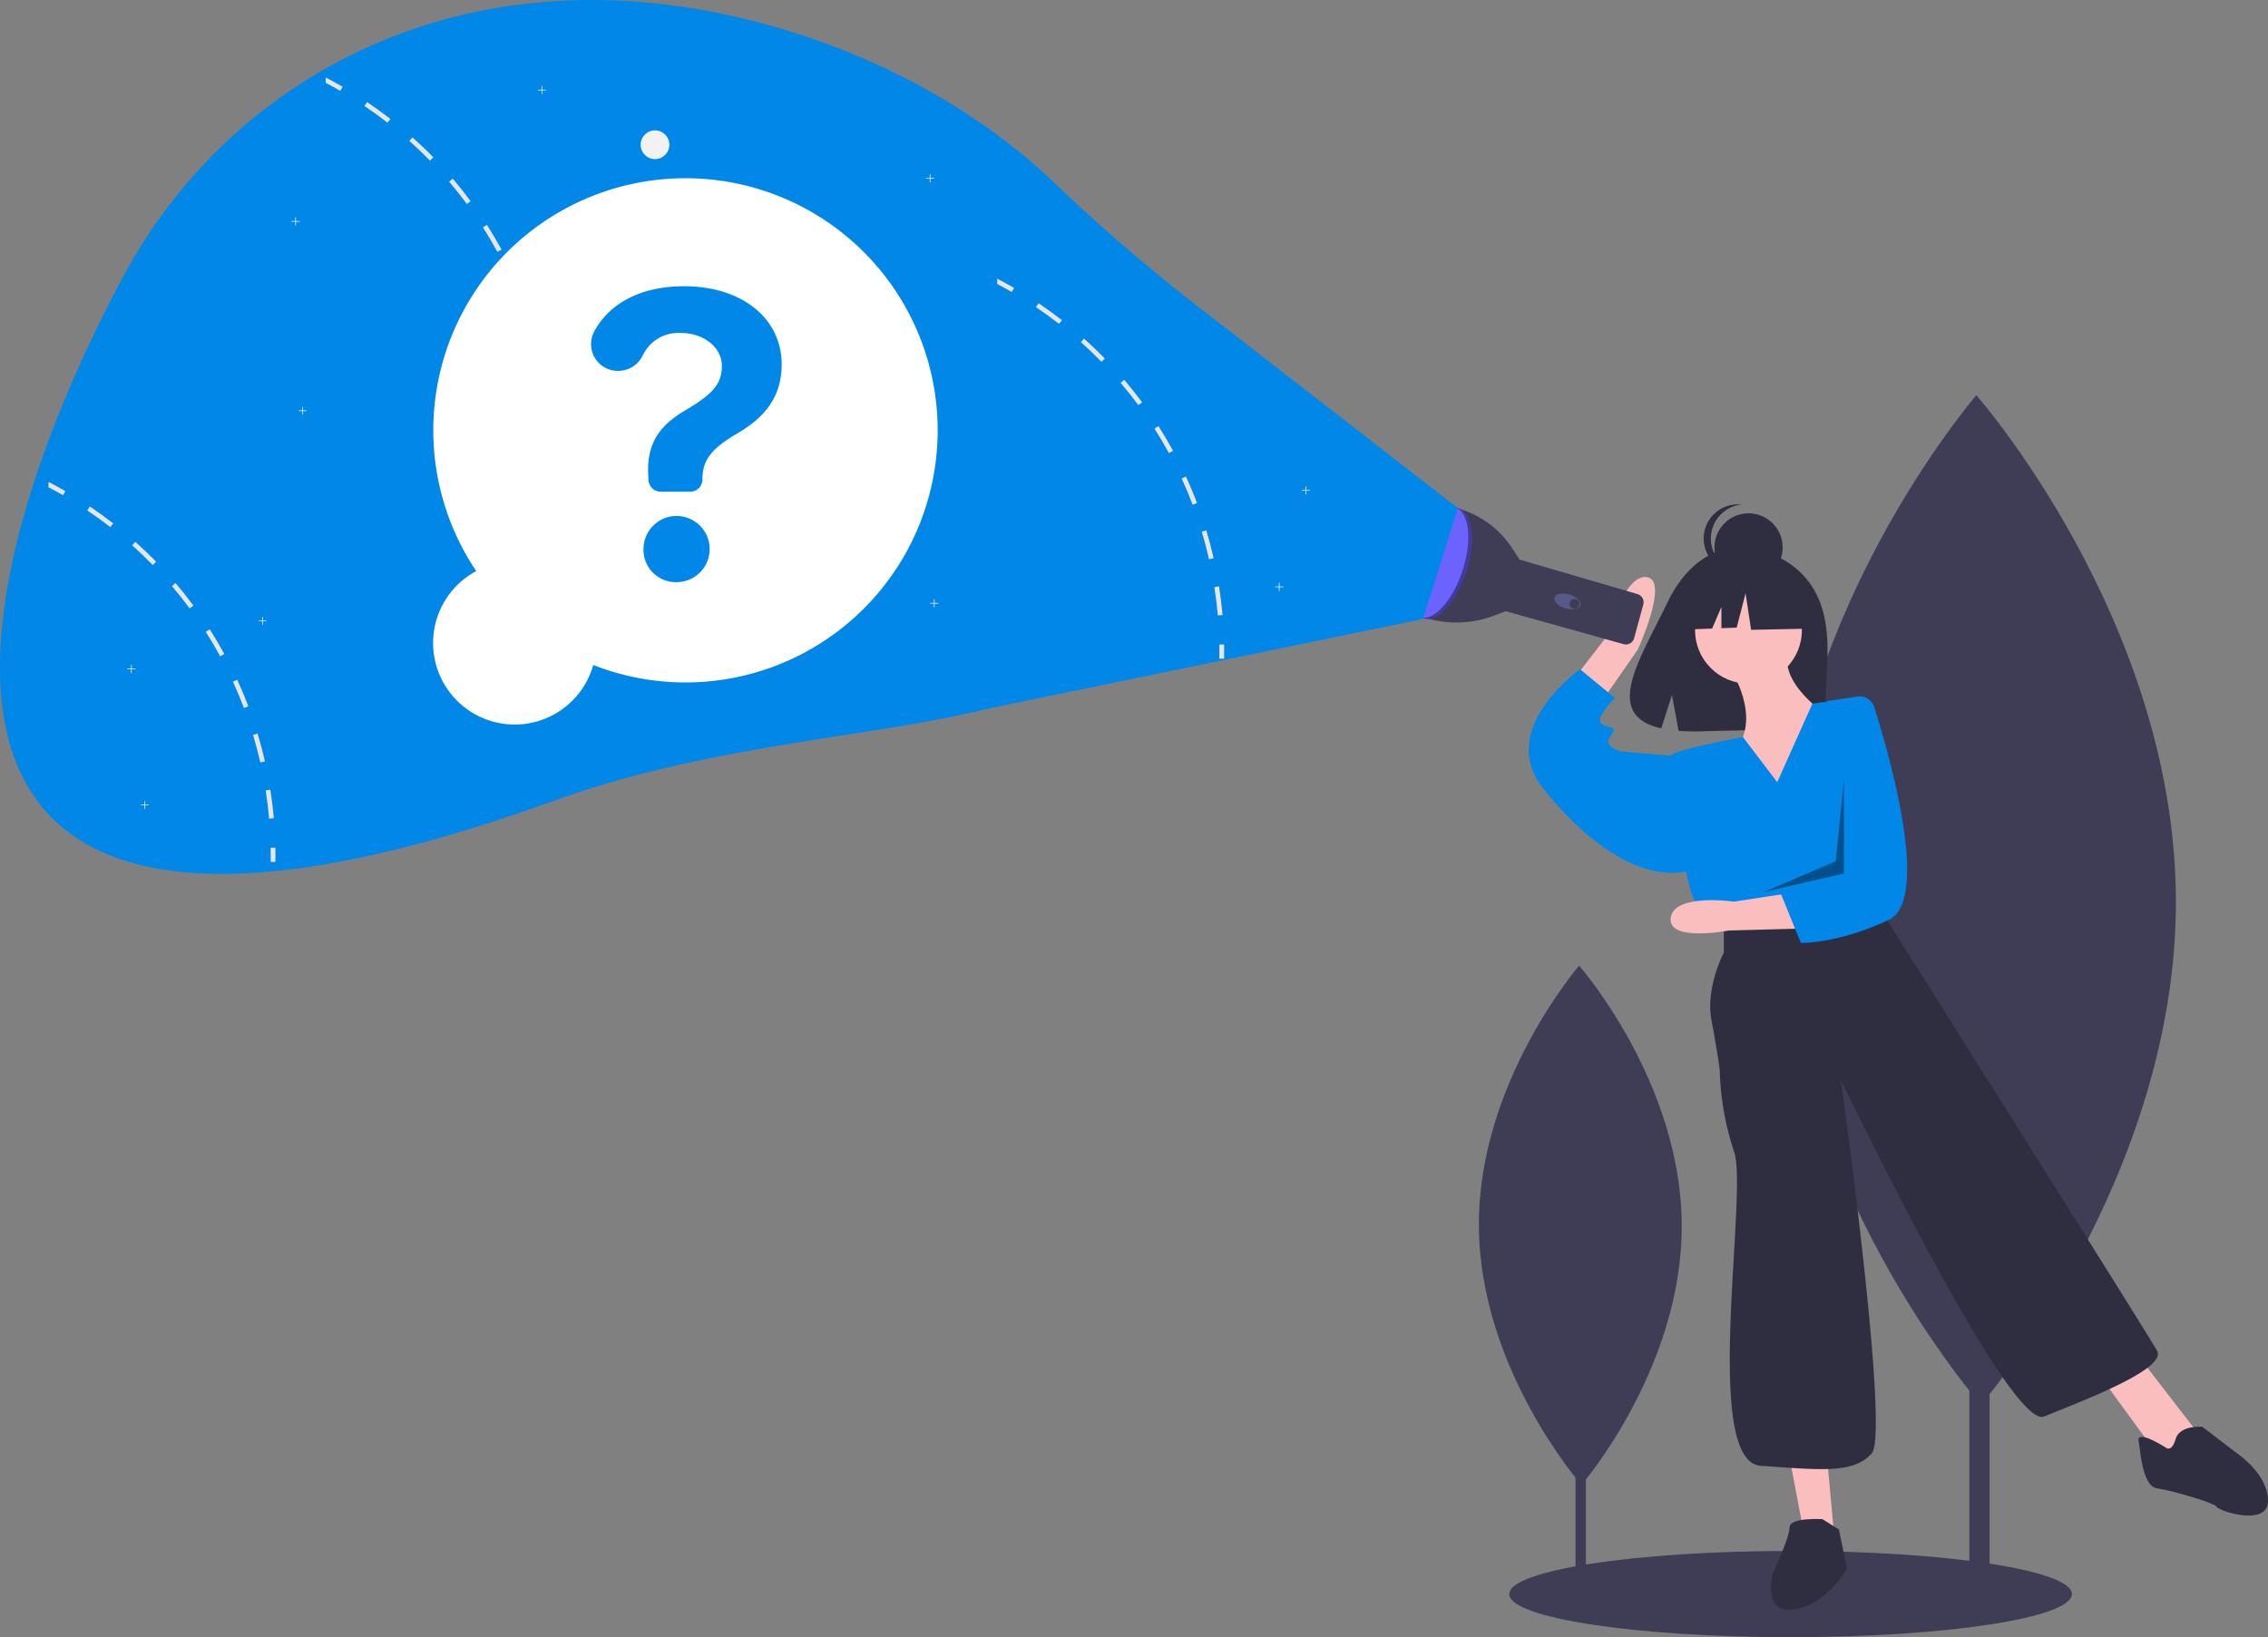 <svg xmlns="http://www.w3.org/2000/svg" width="324" height="233.955" viewBox="0 0 324 233.955">
  <rect x="0" y="0" width="324" height="233.955" fill="#808080" stroke="none"/>
  <g id="Group_312" data-name="Group 312" transform="translate(0)">
    <rect id="Rectangle_187" data-name="Rectangle 187" width="2.884" height="113.923" transform="translate(281.341 113.958)" fill="#3f3d56"/>
    <path id="Path_1270" data-name="Path 1270" d="M971.637,315.761c.184,39.836-27.843,72.259-27.843,72.259s-28.325-32.164-28.508-72,27.843-72.259,27.843-72.259S971.452,275.924,971.637,315.761Z" transform="translate(-660.794 -187.285)" fill="#3f3d56"/>
    <rect id="Rectangle_188" data-name="Rectangle 188" width="1.483" height="58.593" transform="translate(225.075 167.56)" fill="#3f3d56"/>
    <path id="Path_1271" data-name="Path 1271" d="M796.917,558.68c.094,20.489-14.32,37.165-14.32,37.165s-14.568-16.543-14.662-37.031,14.32-37.165,14.32-37.165S796.822,538.191,796.917,558.68Z" transform="translate(-556.669 -383.653)" fill="#3f3d56"/>
    <ellipse id="Ellipse_59" data-name="Ellipse 59" cx="40.19" cy="6.16" rx="40.19" ry="6.16" transform="translate(215.607 221.634)" fill="#3f3d56"/>
    <path id="Path_1272" data-name="Path 1272" d="M867.744,323.767c-3.4-5.753-10.141-6.021-10.141-6.021s-6.564-.839-10.775,7.923c-3.925,8.167-9.342,16.053-.872,17.965l1.53-4.762.948,5.116a33.126,33.126,0,0,0,3.624.062c9.07-.293,17.708.086,17.43-3.169C869.117,336.553,871.02,329.3,867.744,323.767Z" transform="translate(-608.633 -239.55)" fill="#2f2e41"/>
    <path id="Path_1273" data-name="Path 1273" d="M889.234,369.6s4.4,6.161,1.76,11.148,6.161,10.267,6.161,10.267l6.454-14.081s-7.627-4.987-5.574-9.681Z" transform="translate(-642.385 -274.553)" fill="#fbbebe"/>
    <circle id="Ellipse_60" data-name="Ellipse 60" cx="7.627" cy="7.627" r="7.627" transform="translate(242.155 82.437)" fill="#fbbebe"/>
    <path id="Path_1274" data-name="Path 1274" d="M809.255,348.752l6.374-8.224s2.244-8.62,5.5-8.183-1.284,10.338-1.284,10.338l-6.333,9.1Z" transform="translate(-585.868 -249.871)" fill="#fbbebe"/>
    <path id="Path_1275" data-name="Path 1275" d="M871.469,707.9l2.054,10.854,4.4,1.173-1.173-12.908Z" transform="translate(-615.819 -499.609)" fill="#fbbebe"/>
    <path id="Path_1276" data-name="Path 1276" d="M1022.47,664.362l7.92,10.854,3.227,1.467,2.64-4.4-7.921-10.267Z" transform="translate(-722.524 -467.81)" fill="#fbbebe"/>
    <path id="Path_1277" data-name="Path 1277" d="M876.122,403.992l-4.893-6.442s-9.481,1.748-10.361,2.628,2.347,17.015,2.347,17.015.587,4.4,3.227,6.747l2.64,1.76,21.708-4.4.816-9.659a25.349,25.349,0,0,0-6.683-19.383h0l-3.777.516Z" transform="translate(-622.233 -292.219)" fill="#0087e8"/>
    <path id="Path_1278" data-name="Path 1278" d="M813.645,390.166l-1.467-.587-6.747-.587s-2.347-.587-1.76-1.76,1.173-1.467,0-1.76-1.467-.587-1.173-1.467a11.68,11.68,0,0,1,2.053-2.64l-4.987-4.107s-.27.191-.706.544c-2.476,2-10.311,9.238-4.574,16.47,6.747,8.507,14.668,13.494,21.122,11.734Z" transform="translate(-573.837 -281.62)" fill="#0087e8"/>
    <path id="Path_1279" data-name="Path 1279" d="M882.561,494.191V498.3s-2.64,4.987-1.76,9.681,1.173,7.041,1.173,7.041a40.043,40.043,0,0,0,2.053,11.734c2.054,5.867-4.694,44.3,3.814,44.883s13.2,1.173,15.841-1.76-4.4-53.391-4.4-53.391,24.055,50.164,29.042,48.11,17.6-6.747,16.135-9.387S906.03,493.9,906.03,493.9l-1.173-2.64Z" transform="translate(-636.3 -362.177)" fill="#2f2e41"/>
    <path id="Path_1280" data-name="Path 1280" d="M917.5,791.2s-4.694-.293-4.694,1.174-2.347,6.454-2.347,6.454-1.76,5.867,2.934,5.28,7.627-5.867,7.627-5.867l-1.173-5.574Z" transform="translate(-657.153 -574.113)" fill="#2f2e41"/>
    <path id="Path_1281" data-name="Path 1281" d="M1093.007,749.157s-4.107-2.64-3.814-.88.587,6.454,2.64,6.747,8.214,2.054,8.507,2.64,7.334,2.933,7.334-.88-4.4-6.747-4.4-6.747l-4.987-3.814s-3.227-.293-3.814,1.76S1093.007,749.157,1093.007,749.157Z" transform="translate(-783.675 -542.337)" fill="#2f2e41"/>
    <circle id="Ellipse_61" data-name="Ellipse 61" cx="4.871" cy="4.871" r="4.871" transform="translate(244.923 73.353)" fill="#2f2e41"/>
    <path id="Path_1282" data-name="Path 1282" d="M878.452,301.8a4.871,4.871,0,0,1,4.358-4.843,4.925,4.925,0,0,0-.512-.027,4.871,4.871,0,1,0,0,9.742,4.938,4.938,0,0,0,.513-.027A4.871,4.871,0,0,1,878.452,301.8Z" transform="translate(-634.041 -224.852)" fill="#2f2e41"/>
    <path id="Path_1283" data-name="Path 1283" d="M835.385,276.793l-6.655-3.486-9.191,1.426-1.9,8.4,4.733-.182,1.323-3.085V282.9l2.184-.084,1.268-4.912.792,5.229,7.765-.158Z" transform="translate(-577.78 -193.131)" fill="#2f2e41"/>
    <path id="Path_1284" data-name="Path 1284" d="M879.86,490.859l-10.264.278s-8.758,1.7-8.267-1.831,9.035-2.3,9.035-2.3l9.352-1.427Z" transform="translate(-622.653 -358.165)" fill="#fbbebe"/>
    <path id="Path_1285" data-name="Path 1285" d="M925.982,390.5a2.19,2.19,0,0,1,2.416,1.5c2.009,6.332,8.2,27.521,2.049,30.428-7.244,3.424-12.53,3.273-12.53,3.273l-2.829-6.967,2.576-2.417,2.75-17.682,1.318-7.5Z" transform="translate(-660.655 -290.961)" fill="#0087e8"/>
    <path id="Path_1286" data-name="Path 1286" d="M870.41,379.515l-1.173,11.734-10.267,4.4,11.441-2.64Z" transform="translate(-606.986 -268.182)" opacity="0.4"/>
    <path id="Path_1287" data-name="Path 1287" d="M746.472,298.7h0a13.741,13.741,0,0,1,8.024,5.829l.959,1.486.048.062,16.834,4.926a1.227,1.227,0,0,1,.839,1.5L771.87,317.3a1.227,1.227,0,0,1-1.514.859l-16.839-4.706h0l-1.691.639a15.112,15.112,0,0,1-9.716.33h0Z" transform="translate(-538.421 -226.111)" fill="#3f3d56"/>
    <ellipse id="Ellipse_62" data-name="Ellipse 62" cx="1.028" cy="1.927" rx="1.028" ry="1.927" transform="translate(221.79 86.394) rotate(-73.69)" fill="#575a89"/>
    <circle id="Ellipse_63" data-name="Ellipse 63" cx="0.707" cy="0.707" r="0.707" transform="translate(224.213 85.581)" fill="#3f3d56"/>
    <ellipse id="Ellipse_64" data-name="Ellipse 64" cx="8.24" cy="3.726" rx="8.24" ry="3.726" transform="matrix(0.308, -0.951, 0.951, 0.308, 199.828, 87.211)" fill="#6c63ff"/>
    <path id="Path_1288" data-name="Path 1288" d="M746.093,307.674c1.353-4.171.985-8.059-.8-8.9a1.733,1.733,0,0,1,.316.07c1.958.635,2.407,4.659,1,8.988s-4.129,7.324-6.087,6.689a1.722,1.722,0,0,1-.208-.083C742.247,314.678,744.763,311.775,746.093,307.674Z" transform="translate(-537.157 -226.156)" opacity="0.4"/>
    <path id="Path_1289" data-name="Path 1289" d="M256.038,123.852,217.832,94.216a252.845,252.845,0,0,1-19.425-16.834C187.517,67,172.732,58.7,155.519,54.282,113.7,43.546,80.567,62.582,65.5,90.534c-23.027,42.714-40.674,112.026,61.427,75.131,22.329-8.069,44.932-8.927,62.07-13.177l62.056-12.795Z" transform="translate(-47.766 -51.242)" fill="#0087e8"/>
    <circle id="Ellipse_65" data-name="Ellipse 65" cx="2.053" cy="2.053" r="2.053" transform="translate(91.517 18.632)" fill="#f2f2f2"/>
    <path id="Path_1290" data-name="Path 1290" d="M452.122,85.407h-.535v-.534h-.1v.534h-.534v.1h.534v.535h.1v-.535h.535Z" transform="translate(-318.661 -59.975)" fill="#f2f2f2"/>
    <path id="Path_1291" data-name="Path 1291" d="M635.122,237.407h-.534v-.535h-.1v.535h-.534v.1h.534v.535h.1v-.535h.534Z" transform="translate(-447.977 -167.385)" fill="#f2f2f2"/>
    <path id="Path_1292" data-name="Path 1292" d="M622.122,284.407h-.534v-.534h-.1v.534h-.534v.1h.534v.534h.1v-.534h.534Z" transform="translate(-438.791 -200.597)" fill="#f2f2f2"/>
    <path id="Path_1293" data-name="Path 1293" d="M63.122,324.407h-.534v-.534h-.1v.534h-.534v.1h.534v.534h.1v-.534h.534Z" transform="translate(-43.776 -228.863)" fill="#f2f2f2"/>
    <path id="Path_1294" data-name="Path 1294" d="M143.122,106.407h-.535v-.535h-.1v.535h-.534v.1h.534v.534h.1v-.534h.535Z" transform="translate(-100.308 -74.815)" fill="#f2f2f2"/>
    <path id="Path_1295" data-name="Path 1295" d="M454.122,292.407h-.534v-.534h-.1v.534h-.535v.1h.535v.534h.1v-.534h.534Z" transform="translate(-320.074 -206.251)" fill="#f2f2f2"/>
    <path id="Path_1296" data-name="Path 1296" d="M263.122,42.407h-.534v-.534h-.1v.534h-.534v.1h.534v.535h.1v-.535h.534Z" transform="translate(-185.105 -29.589)" fill="#f2f2f2"/>
    <path id="Path_1297" data-name="Path 1297" d="M312.811,238.915l-.666.1c.208,1.332.372,2.693.493,4.039l.672-.059C313.189,241.634,313.022,240.261,312.811,238.915Z" transform="translate(-234.588 -183.86)" fill="#e6e6e6"/>
    <path id="Path_1298" data-name="Path 1298" d="M306.65,211.575l-.645.2c.39,1.291.739,2.614,1.036,3.931l.66-.15C307.4,214.221,307.043,212.883,306.65,211.575Z" transform="translate(-230.249 -164.541)" fill="#e6e6e6"/>
    <path id="Path_1299" data-name="Path 1299" d="M296.818,185.355l-.613.282c.563,1.229,1.091,2.491,1.569,3.752l.631-.238C297.921,187.875,297.39,186.6,296.818,185.355Z" transform="translate(-223.324 -146.012)" fill="#e6e6e6"/>
    <path id="Path_1300" data-name="Path 1300" d="M283.524,160.775l-.569.361c.725,1.138,1.42,2.318,2.065,3.5l.593-.323C284.961,163.116,284.257,161.925,283.524,160.775Z" transform="translate(-213.961 -128.643)" fill="#e6e6e6"/>
    <path id="Path_1301" data-name="Path 1301" d="M267,138.245l-.513.437c.874,1.027,1.725,2.1,2.529,3.186l.54-.4C268.744,140.369,267.884,139.283,267,138.245Z" transform="translate(-202.323 -112.722)" fill="#e6e6e6"/>
    <path id="Path_1302" data-name="Path 1302" d="M247.574,118.185l-.449.5c1.009.9,2,1.848,2.939,2.813l.484-.472C249.6,120.051,248.595,119.094,247.574,118.185Z" transform="translate(-188.642 -98.547)" fill="#e6e6e6"/>
    <path id="Path_1303" data-name="Path 1303" d="M225.623,100.965l-.378.557c1.121.754,2.229,1.558,3.294,2.388l.417-.531C227.876,102.54,226.756,101.728,225.623,100.965Z" transform="translate(-173.181 -86.379)" fill="#e6e6e6"/>
    <path id="Path_1304" data-name="Path 1304" d="M206.4,89.005v.763c.7.367,1.4.751,2.077,1.144l.337-.584Q207.631,89.642,206.4,89.005Z" transform="translate(-159.868 -77.928)" fill="#e6e6e6"/>
    <path id="Path_1305" data-name="Path 1305" d="M314.57,267.191l.674-.012c.012.681.013,1.365,0,2.035l-.674-.01C314.583,268.542,314.582,267.865,314.57,267.191Z" transform="translate(-236.302 -203.833)" fill="#e6e6e6"/>
    <path id="Path_1306" data-name="Path 1306" d="M177.811,435.915l-.666.1c.208,1.332.373,2.693.493,4.039l.672-.059C178.189,438.634,178.022,437.261,177.811,435.915Z" transform="translate(-139.191 -323.069)" fill="#e6e6e6"/>
    <path id="Path_1307" data-name="Path 1307" d="M171.65,408.575l-.645.2c.39,1.291.739,2.614,1.036,3.931l.66-.15C172.4,411.221,172.043,409.883,171.65,408.575Z" transform="translate(-134.852 -303.75)" fill="#e6e6e6"/>
    <path id="Path_1308" data-name="Path 1308" d="M161.818,382.355l-.613.282c.563,1.229,1.091,2.491,1.569,3.752l.631-.238C162.921,384.875,162.39,383.6,161.818,382.355Z" transform="translate(-127.927 -285.222)" fill="#e6e6e6"/>
    <path id="Path_1309" data-name="Path 1309" d="M148.524,357.775l-.569.361c.725,1.138,1.42,2.317,2.065,3.5l.593-.323C149.962,360.116,149.257,358.925,148.524,357.775Z" transform="translate(-118.564 -267.852)" fill="#e6e6e6"/>
    <path id="Path_1310" data-name="Path 1310" d="M132,335.245l-.513.437c.874,1.027,1.725,2.1,2.529,3.186l.54-.4C133.744,337.369,132.884,336.283,132,335.245Z" transform="translate(-106.926 -251.931)" fill="#e6e6e6"/>
    <path id="Path_1311" data-name="Path 1311" d="M112.574,315.185l-.449.5c1.009.9,2,1.848,2.939,2.813l.484-.472C114.6,317.051,113.595,316.094,112.574,315.185Z" transform="translate(-93.245 -237.756)" fill="#e6e6e6"/>
    <path id="Path_1312" data-name="Path 1312" d="M90.623,297.965l-.378.557c1.121.754,2.229,1.558,3.294,2.388l.417-.531C92.876,299.54,91.756,298.728,90.623,297.965Z" transform="translate(-77.784 -225.588)" fill="#e6e6e6"/>
    <path id="Path_1313" data-name="Path 1313" d="M71.4,286v.763c.7.367,1.4.751,2.077,1.144l.337-.584Q72.631,286.641,71.4,286Z" transform="translate(-64.47 -217.136)" fill="#e6e6e6"/>
    <path id="Path_1314" data-name="Path 1314" d="M179.57,464.191l.674-.012c.012.681.013,1.365,0,2.035l-.674-.011C179.583,465.542,179.582,464.865,179.57,464.191Z" transform="translate(-140.905 -343.042)" fill="#e6e6e6"/>
    <path id="Path_1315" data-name="Path 1315" d="M639.811,336.915l-.666.1c.208,1.332.373,2.693.493,4.039l.672-.059C640.189,339.634,640.022,338.261,639.811,336.915Z" transform="translate(-465.661 -253.112)" fill="#e6e6e6"/>
    <path id="Path_1316" data-name="Path 1316" d="M633.65,309.575l-.645.2c.39,1.291.739,2.614,1.036,3.931l.66-.15C634.4,312.221,634.043,310.883,633.65,309.575Z" transform="translate(-461.322 -233.792)" fill="#e6e6e6"/>
    <path id="Path_1317" data-name="Path 1317" d="M623.818,283.355l-.613.282c.563,1.229,1.091,2.491,1.569,3.752l.631-.238C624.921,285.875,624.39,284.6,623.818,283.355Z" transform="translate(-454.397 -215.264)" fill="#e6e6e6"/>
    <path id="Path_1318" data-name="Path 1318" d="M610.524,258.775l-.569.361c.725,1.138,1.42,2.318,2.065,3.5l.593-.323C611.961,261.116,611.257,259.925,610.524,258.775Z" transform="translate(-445.034 -197.894)" fill="#e6e6e6"/>
    <path id="Path_1319" data-name="Path 1319" d="M594,236.245l-.513.437c.874,1.027,1.725,2.1,2.529,3.186l.54-.4C595.744,238.369,594.884,237.283,594,236.245Z" transform="translate(-433.396 -181.974)" fill="#e6e6e6"/>
    <path id="Path_1320" data-name="Path 1320" d="M574.574,216.185l-.449.5c1.009.9,2,1.848,2.939,2.813l.484-.472C576.595,218.051,575.595,217.094,574.574,216.185Z" transform="translate(-419.715 -167.798)" fill="#e6e6e6"/>
    <path id="Path_1321" data-name="Path 1321" d="M552.623,198.965l-.378.557c1.121.754,2.229,1.558,3.294,2.388l.417-.531C554.876,200.54,553.756,199.728,552.623,198.965Z" transform="translate(-404.254 -155.63)" fill="#e6e6e6"/>
    <path id="Path_1322" data-name="Path 1322" d="M533.4,187v.763c.7.367,1.4.751,2.077,1.144l.337-.584Q534.631,187.642,533.4,187Z" transform="translate(-390.941 -147.178)" fill="#e6e6e6"/>
    <path id="Path_1323" data-name="Path 1323" d="M641.57,365.191l.674-.012c.013.681.013,1.365,0,2.035l-.674-.011C641.583,366.542,641.582,365.865,641.57,365.191Z" transform="translate(-467.375 -273.084)" fill="#e6e6e6"/>
    <path id="Path_1324" data-name="Path 1324" d="M146.665,198.7h-.5v-.5h-.1v.5h-.5v.1h.5v.5h.1v-.5h.5Z" transform="translate(-102.869 -140.056)" fill="#f2f2f2"/>
    <path id="Path_1325" data-name="Path 1325" d="M127.124,301.053h-.5v-.5h-.1v.5h-.5v.1h.5v.5h.1v-.5h.5Z" transform="translate(-89.06 -212.386)" fill="#f2f2f2"/>
    <path id="Path_1326" data-name="Path 1326" d="M69.787,390.761h-.5v-.5h-.1v.5h-.5v.1h.5v.5h.1v-.5h.5Z" transform="translate(-48.543 -275.778)" fill="#f2f2f2"/>
    <path id="Path_1327" data-name="Path 1327" d="M264.844,194.2a36.027,36.027,0,1,1,16.716,13.421A11.654,11.654,0,1,1,264.844,194.2Z" transform="translate(-196.81 -112.594)" fill="#fff"/>
    <path id="Path_1328" data-name="Path 1328" d="M348.84,190.679c8.259,0,13.941,4.581,13.941,11.166,0,4.361-2.114,7.378-6.189,9.779-3.832,2.224-5.132,3.854-5.132,6.673h0a1.74,1.74,0,0,1-1.74,1.74H345.5a1.74,1.74,0,0,1-1.739-1.679l-.007-.215c-.374-4.537,1.211-7.356,5.2-9.691,3.722-2.224,5.286-3.634,5.286-6.365s-2.643-4.735-5.924-4.735a5.643,5.643,0,0,0-5.374,3.2,3.888,3.888,0,0,1-3.553,2.222h0a3.822,3.822,0,0,1-3.413-5.571C338.089,193.2,342.554,190.679,348.84,190.679Zm-5.793,37.75a4.728,4.728,0,1,1,4.713,4.537A4.613,4.613,0,0,1,343.048,228.429Z" transform="translate(-251.116 -149.775)" fill="#0087e8"/>
  </g>
</svg>

